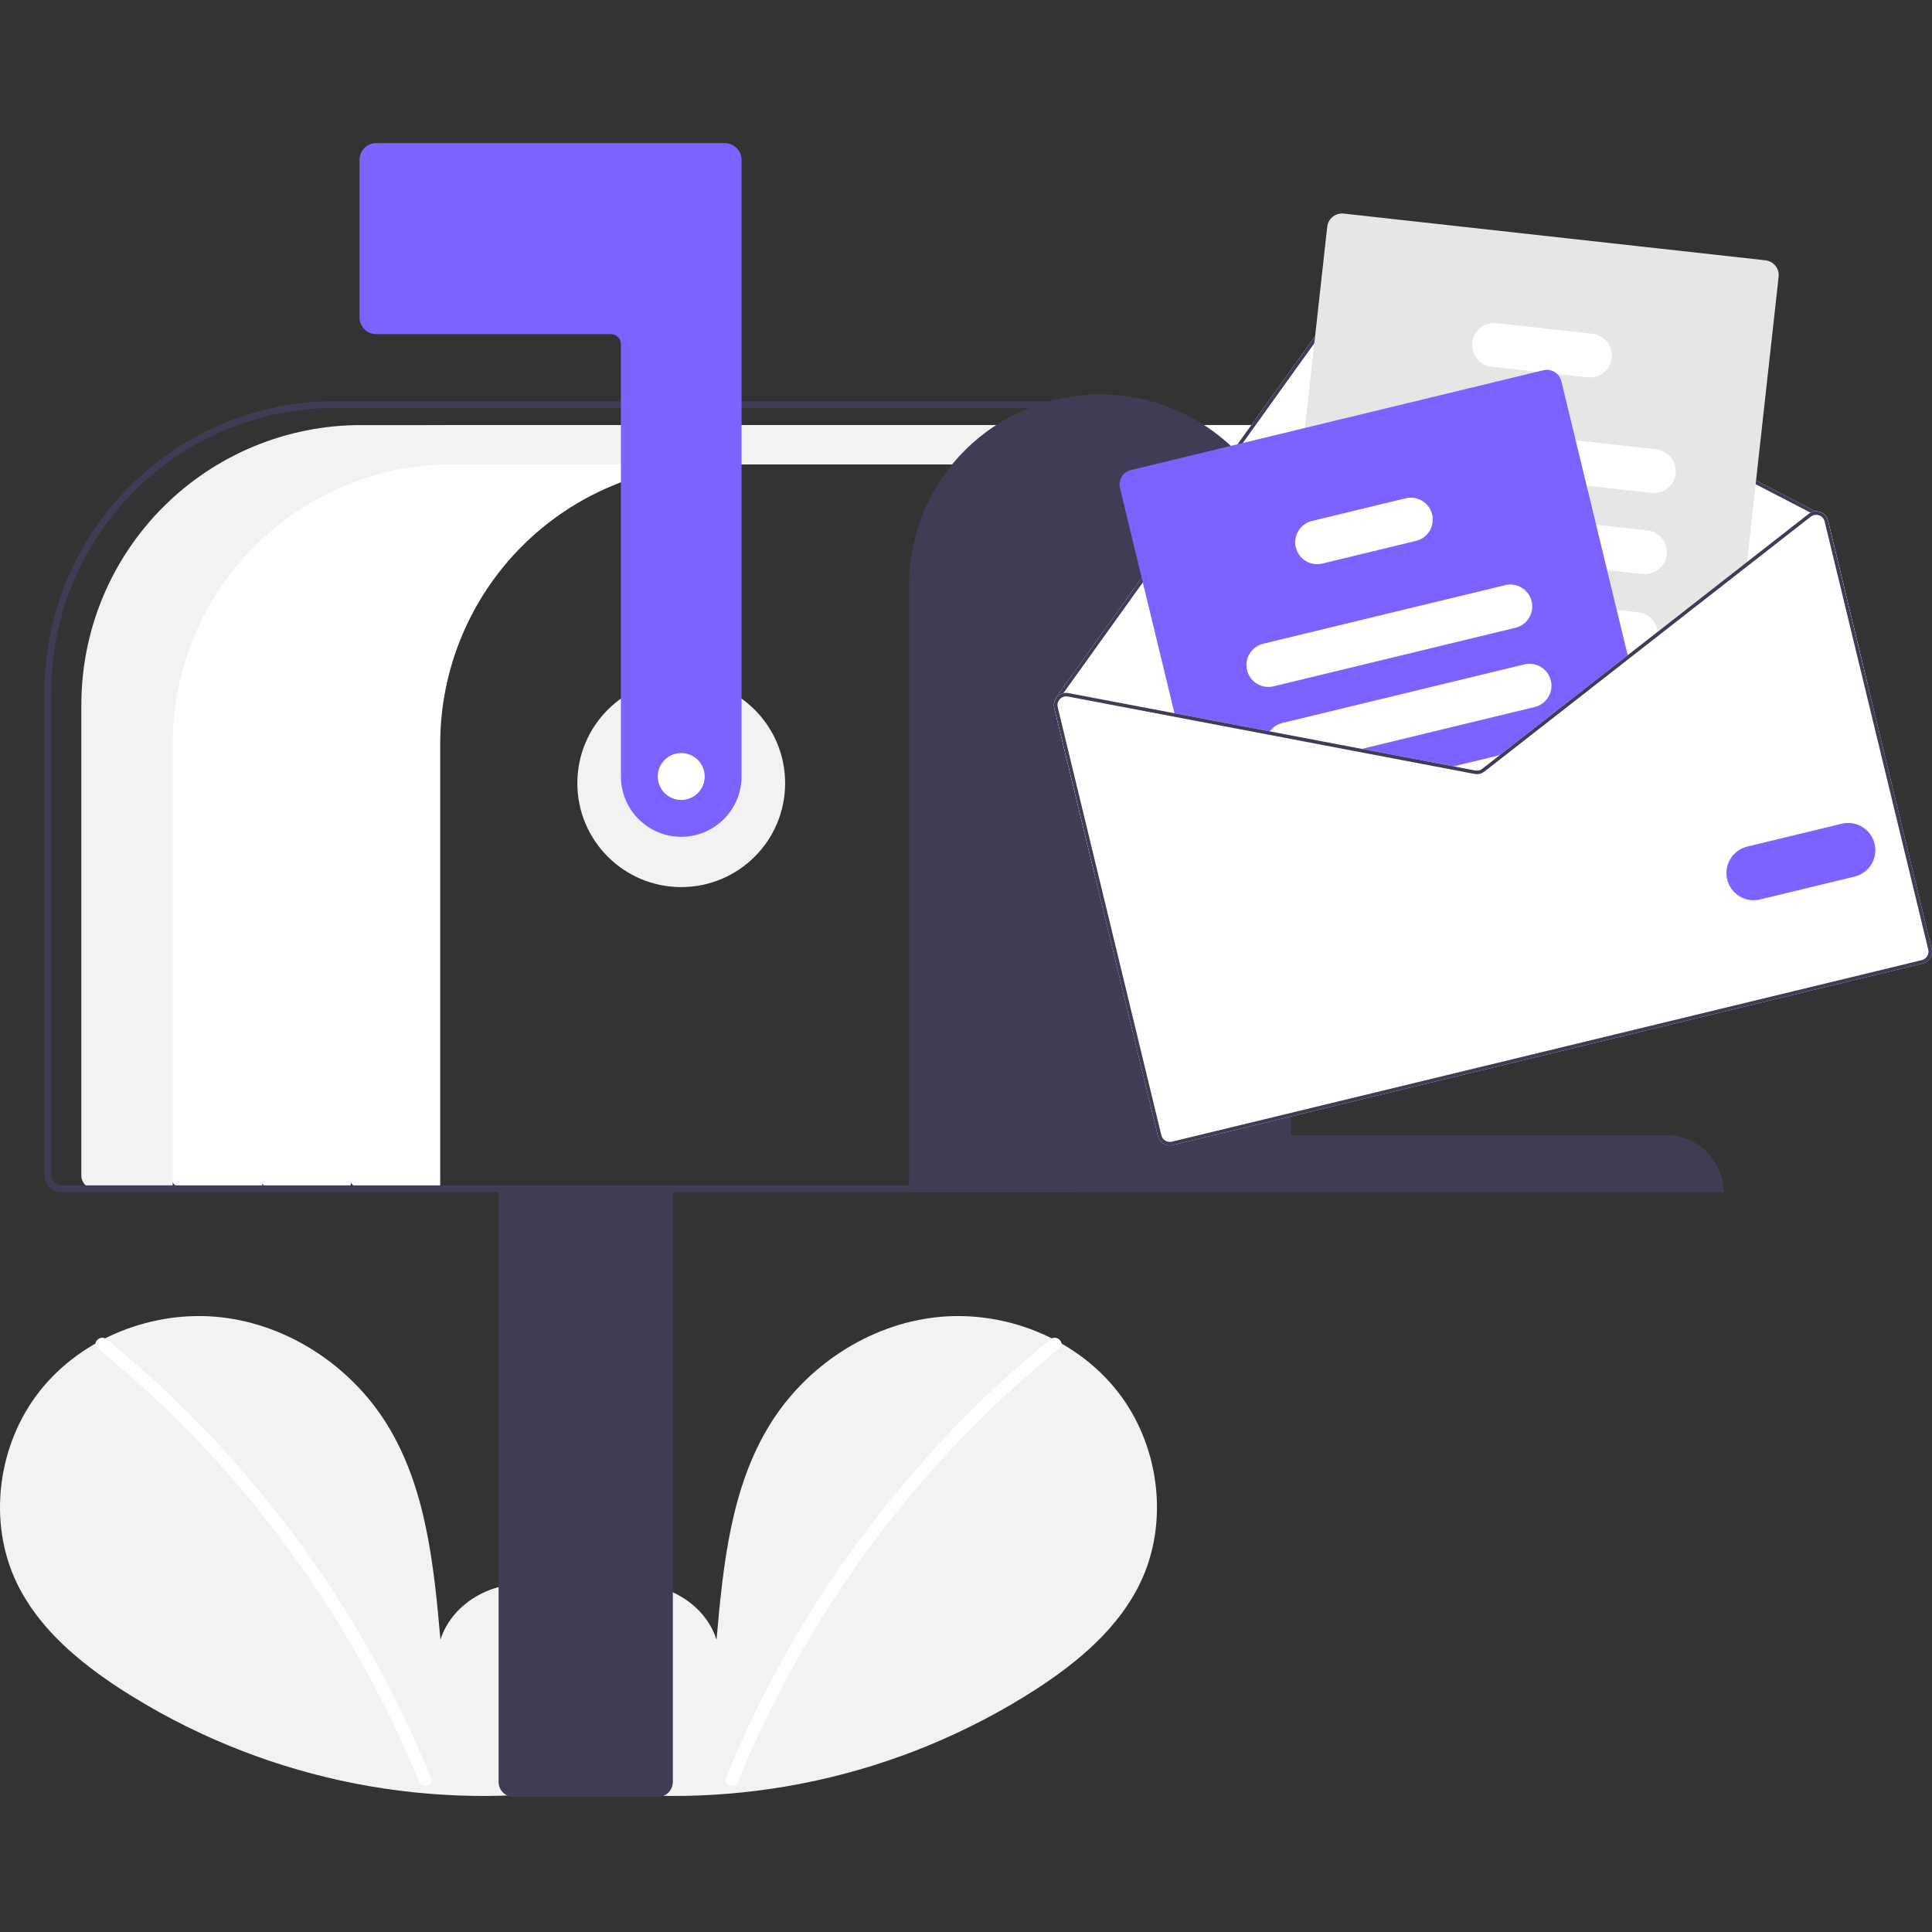 <svg width="216" height="216" viewBox="0 0 216 216" fill="none" xmlns="http://www.w3.org/2000/svg">
<rect x="0" y="0" width="216" height="216" fill="#333333" stroke="none"/>
<g clip-path="url(#clip0_371_5273)">
<path d="M63.478 198.973C66.946 196.043 69.052 191.414 68.499 186.908C67.947 182.403 64.526 178.26 60.089 177.303C55.651 176.347 50.592 178.995 49.244 183.33C48.503 174.973 47.648 166.265 43.205 159.148C39.181 152.703 32.212 148.092 24.66 147.267C17.108 146.442 9.156 149.558 4.446 155.519C-0.264 161.48 -1.417 170.146 1.882 176.99C4.312 182.031 8.789 185.783 13.48 188.836C28.638 198.616 46.818 202.593 64.676 200.035" fill="#F2F2F2"/>
<path d="M11.915 149.731C18.146 154.806 23.863 160.483 28.982 166.679C36.994 176.342 43.477 187.176 48.206 198.804C48.552 199.653 47.175 200.022 46.833 199.183C43.825 191.831 40.105 184.792 35.725 178.166C28.894 167.815 20.525 158.567 10.907 150.738C10.196 150.159 11.209 149.156 11.915 149.731V149.731Z" fill="white"/>
<path d="M65.873 198.973C62.406 196.043 60.3 191.414 60.852 186.908C61.404 182.403 64.825 178.26 69.263 177.303C73.701 176.347 78.759 178.995 80.107 183.33C80.849 174.973 81.704 166.265 86.147 159.148C90.17 152.703 97.139 148.092 104.691 147.267C112.244 146.442 120.195 149.558 124.905 155.519C129.616 161.48 130.769 170.146 127.47 176.99C125.04 182.031 120.563 185.783 115.872 188.836C100.713 198.616 82.533 202.593 64.676 200.035" fill="#F2F2F2"/>
<path d="M117.437 149.731C111.205 154.806 105.489 160.483 100.369 166.679C92.357 176.342 85.874 187.176 81.145 198.804C80.799 199.653 82.177 200.022 82.519 199.183C90.256 180.285 102.608 163.629 118.444 150.738C119.155 150.159 118.142 149.156 117.437 149.731V149.731Z" fill="white"/>
<path d="M76.163 99.178C82.578 99.178 87.778 93.978 87.778 87.563C87.778 81.148 82.578 75.948 76.163 75.948C69.748 75.948 64.548 81.148 64.548 87.563C64.548 93.978 69.748 99.178 76.163 99.178Z" fill="#F2F2F2"/>
<path d="M50.351 47.524H130.374V51.903H60.566C56.462 51.903 52.398 52.711 48.606 54.282C44.814 55.852 41.368 58.154 38.466 61.057C35.564 63.959 33.261 67.405 31.691 71.197C30.12 74.989 29.312 79.053 29.312 83.157V132.899H20.555C20.168 132.899 19.797 132.745 19.523 132.471C19.25 132.198 19.096 131.826 19.096 131.439V78.779C19.096 74.675 19.904 70.61 21.475 66.818C23.046 63.026 25.348 59.581 28.25 56.679C31.152 53.776 34.598 51.474 38.39 49.903C42.182 48.333 46.246 47.524 50.351 47.524Z" fill="white"/>
<path d="M60.255 47.524H140.279V51.903H70.471C66.366 51.903 62.302 52.711 58.51 54.282C54.718 55.852 51.272 58.154 48.37 61.057C45.468 63.959 43.166 67.405 41.595 71.197C40.024 74.989 39.216 79.053 39.216 83.157V132.899H30.459C30.072 132.899 29.701 132.745 29.427 132.471C29.154 132.198 29 131.826 29 131.439V78.779C29 74.675 29.808 70.61 31.379 66.818C32.95 63.026 35.252 59.581 38.154 56.679C41.057 53.776 44.502 51.474 48.294 49.903C52.086 48.333 56.15 47.524 60.255 47.524Z" fill="white"/>
<path d="M70.255 47.524H150.279V51.903H80.471C76.366 51.903 72.302 52.711 68.51 54.282C64.718 55.852 61.272 58.154 58.37 61.057C55.468 63.959 53.166 67.405 51.595 71.197C50.024 74.989 49.216 79.053 49.216 83.157V132.899H40.459C40.072 132.899 39.701 132.745 39.428 132.471C39.154 132.198 39 131.826 39 131.439V78.779C39 74.675 39.808 70.61 41.379 66.818C42.95 63.026 45.252 59.581 48.154 56.679C51.057 53.776 54.502 51.474 58.294 49.903C62.086 48.333 66.15 47.524 70.255 47.524Z" fill="white"/>
<path d="M40.351 47.524H120.374V51.903H50.566C46.462 51.903 42.398 52.711 38.606 54.282C34.814 55.852 31.368 58.154 28.466 61.057C25.564 63.959 23.262 67.405 21.691 71.197C20.12 74.989 19.312 79.053 19.312 83.157V132.899H10.555C10.168 132.899 9.797 132.745 9.523 132.471C9.25 132.198 9.096 131.826 9.096 131.439V78.779C9.096 74.675 9.904 70.61 11.475 66.818C13.046 63.026 15.348 59.581 18.25 56.679C21.152 53.776 24.598 51.474 28.39 49.903C32.182 48.333 36.246 47.524 40.351 47.524Z" fill="#F2F2F2"/>
<path d="M55.743 199.216V132.711H75.226V199.216C75.226 199.663 75.048 200.092 74.732 200.408C74.416 200.724 73.987 200.902 73.54 200.902H57.429C56.982 200.902 56.553 200.724 56.237 200.408C55.921 200.092 55.743 199.663 55.743 199.216Z" fill="#3F3D56"/>
<path d="M4.974 131.4V77.321C4.984 68.712 8.408 60.459 14.496 54.371C20.583 48.284 28.837 44.86 37.446 44.85H120V133.273H6.848C6.351 133.273 5.875 133.075 5.524 132.724C5.173 132.373 4.975 131.897 4.974 131.4ZM119.25 45.599H37.446C29.035 45.609 20.972 48.954 15.025 54.901C9.079 60.848 5.733 68.911 5.724 77.321V131.4C5.724 131.698 5.843 131.984 6.053 132.194C6.264 132.405 6.55 132.524 6.848 132.524H119.25V45.599Z" fill="#3F3D56"/>
<path d="M76.163 93.558C74.375 93.556 72.66 92.845 71.396 91.58C70.132 90.316 69.421 88.602 69.419 86.814V38.48C69.418 38.182 69.3 37.897 69.089 37.686C68.878 37.475 68.593 37.357 68.295 37.356H42.067C41.571 37.356 41.094 37.158 40.743 36.807C40.392 36.456 40.194 35.98 40.194 35.483V17.873C40.194 17.377 40.392 16.901 40.743 16.549C41.094 16.198 41.571 16.001 42.067 16H81.034C81.53 16.001 82.006 16.198 82.358 16.549C82.709 16.901 82.906 17.377 82.907 17.873V86.814C82.905 88.602 82.194 90.316 80.929 91.58C79.665 92.845 77.951 93.556 76.163 93.558Z" fill="#7B63FF"/>
<path d="M122.997 44.101C128.649 44.089 134.075 46.323 138.08 50.311C142.085 54.3 144.342 59.715 144.354 65.368V126.93H186.317C188.003 126.927 189.621 127.593 190.816 128.783C192.01 129.972 192.683 131.588 192.687 133.273H101.641V65.368C101.653 59.715 103.909 54.3 107.914 50.311C111.919 46.323 117.345 44.089 122.997 44.101Z" fill="#3F3D56"/>
<path d="M117.872 79.158L122.295 97.426L208.8 76.485L204.378 58.217C204.324 57.993 204.215 57.787 204.061 57.617C203.907 57.447 203.712 57.319 203.494 57.245C203.334 57.188 203.165 57.163 202.995 57.169L152.991 31.279C152.698 31.129 152.361 31.089 152.041 31.166C151.721 31.243 151.439 31.431 151.246 31.698L127.147 65.304L118.062 77.977C118.046 77.999 118.034 78.024 118.028 78.051C118.023 78.078 118.023 78.106 118.029 78.133C117.844 78.441 117.788 78.809 117.872 79.158Z" fill="white"/>
<path d="M118.029 78.133C118.033 78.157 118.042 78.18 118.055 78.2C118.068 78.22 118.085 78.238 118.105 78.252C118.128 78.268 118.155 78.279 118.183 78.284C118.211 78.29 118.239 78.29 118.267 78.284C118.312 78.272 118.352 78.244 118.379 78.206L118.41 78.163L118.883 77.501L127.474 65.525L151.566 31.927C151.704 31.736 151.905 31.602 152.133 31.547C152.362 31.492 152.602 31.521 152.811 31.628L202.427 57.319L202.873 57.55C202.891 57.557 202.909 57.564 202.928 57.569C202.961 57.563 202.995 57.56 203.03 57.559C203.076 57.544 203.115 57.511 203.138 57.468C203.15 57.445 203.158 57.42 203.16 57.394C203.162 57.368 203.16 57.343 203.152 57.318C203.145 57.293 203.132 57.27 203.116 57.25C203.099 57.23 203.079 57.214 203.056 57.202L202.995 57.169L152.991 31.279C152.698 31.129 152.361 31.089 152.041 31.166C151.721 31.243 151.439 31.431 151.246 31.698L127.147 65.304L118.062 77.977C118.046 77.999 118.034 78.024 118.028 78.051C118.023 78.078 118.023 78.106 118.029 78.133Z" fill="#3F3D56"/>
<path d="M144.009 79.996L145.935 80.21L160.226 81.793L169.7 82.842L170.259 82.904L182.081 73.67L182.534 73.316L185.326 71.136L195.26 63.377L195.32 62.833L198.853 30.942C198.901 30.503 198.773 30.063 198.497 29.718C198.221 29.373 197.82 29.152 197.381 29.102L150.226 23.878C149.787 23.831 149.347 23.959 149.002 24.235C148.657 24.51 148.435 24.912 148.386 25.351L145.894 47.845L144.512 60.317L143.275 71.474L142.702 76.655L142.535 78.156C142.487 78.596 142.616 79.036 142.892 79.381C143.168 79.725 143.57 79.947 144.009 79.996Z" fill="#E6E6E6"/>
<path d="M156.967 52.043L177.393 54.305L184.637 55.107C184.957 55.143 185.28 55.115 185.59 55.025C185.899 54.935 186.187 54.786 186.438 54.585C186.689 54.384 186.898 54.135 187.053 53.853C187.209 53.571 187.307 53.261 187.342 52.942C187.378 52.622 187.35 52.298 187.26 51.989C187.17 51.68 187.021 51.392 186.82 51.141C186.618 50.889 186.37 50.68 186.088 50.525C185.806 50.37 185.496 50.272 185.176 50.237L176.167 49.239L157.508 47.17C156.862 47.099 156.214 47.287 155.707 47.693C155.199 48.099 154.874 48.69 154.802 49.336C154.731 49.982 154.918 50.63 155.324 51.138C155.73 51.645 156.321 51.971 156.967 52.043Z" fill="white"/>
<path d="M155.804 61.079C155.857 61.088 155.91 61.097 155.963 61.103L179.675 63.73L183.634 64.169C184.28 64.24 184.928 64.052 185.435 63.646C185.943 63.239 186.268 62.648 186.339 62.002C186.411 61.356 186.223 60.708 185.816 60.2C185.41 59.693 184.819 59.368 184.173 59.296L178.448 58.663L159.666 56.582L156.505 56.231C155.873 56.161 155.238 56.339 154.735 56.728C154.231 57.117 153.899 57.686 153.808 58.316C153.717 58.945 153.875 59.586 154.247 60.101C154.62 60.617 155.178 60.967 155.804 61.079V61.079Z" fill="white"/>
<path d="M153.121 69.091C153.315 69.413 153.581 69.687 153.898 69.89C154.215 70.093 154.575 70.22 154.949 70.261L164.668 71.338L181.977 73.255L181.981 73.255L182.534 73.316L185.326 71.136C185.343 70.97 185.344 70.803 185.327 70.637C185.268 70.081 185.021 69.561 184.626 69.165C184.232 68.768 183.714 68.518 183.158 68.455L180.754 68.188L171.216 67.132L164.353 66.371L155.488 65.389C155.034 65.339 154.575 65.416 154.162 65.614C153.75 65.811 153.401 66.119 153.154 66.504C152.908 66.889 152.774 67.335 152.768 67.793C152.762 68.25 152.884 68.699 153.121 69.091L153.121 69.091Z" fill="white"/>
<path d="M166.771 40.998L171.853 41.561L174.098 41.81L177.489 42.186C178.135 42.257 178.783 42.069 179.291 41.663C179.798 41.256 180.123 40.665 180.195 40.019C180.266 39.373 180.078 38.724 179.672 38.217C179.265 37.71 178.674 37.384 178.028 37.313L167.312 36.127C166.667 36.055 166.019 36.243 165.511 36.649C165.003 37.055 164.678 37.646 164.606 38.292C164.534 38.938 164.722 39.586 165.128 40.093C165.534 40.601 166.125 40.926 166.771 40.998V40.998Z" fill="white"/>
<path d="M125.214 54.566L131.41 80.162L141.752 82.128L151.318 83.949L161.582 85.902L164.861 86.526C165.053 86.562 165.251 86.557 165.44 86.511C165.63 86.466 165.808 86.38 165.962 86.26L168.593 84.205L170.259 82.904L182.081 73.67L174.564 42.619C174.49 42.31 174.328 42.029 174.098 41.81C173.896 41.616 173.649 41.477 173.379 41.403C173.109 41.33 172.825 41.326 172.553 41.392L126.442 52.554C126.012 52.658 125.642 52.929 125.412 53.306C125.181 53.683 125.11 54.136 125.214 54.566Z" fill="#7B63FF"/>
<path d="M139.422 74.928C139.575 75.56 139.973 76.104 140.528 76.443C141.082 76.781 141.748 76.886 142.38 76.733L169.437 70.183C170.068 70.03 170.613 69.632 170.951 69.077C171.29 68.523 171.394 67.857 171.242 67.225C171.235 67.194 171.227 67.163 171.216 67.133C171.043 66.524 170.641 66.005 170.095 65.686C169.548 65.367 168.899 65.271 168.284 65.42L141.227 71.97C140.596 72.123 140.051 72.521 139.712 73.076C139.374 73.63 139.269 74.296 139.422 74.928Z" fill="white"/>
<path d="M141.752 82.128L151.318 83.949L171.582 79.044C172.214 78.891 172.759 78.493 173.097 77.938C173.436 77.383 173.54 76.717 173.387 76.085C173.234 75.454 172.837 74.909 172.282 74.57C171.727 74.231 171.06 74.127 170.429 74.28L143.372 80.83C142.806 80.966 142.308 81.3 141.968 81.771C141.886 81.884 141.813 82.003 141.752 82.128Z" fill="white"/>
<path d="M161.582 85.902L164.861 86.526C165.053 86.562 165.251 86.557 165.44 86.511C165.63 86.466 165.808 86.38 165.962 86.26L168.593 84.205L161.582 85.902Z" fill="white"/>
<path d="M144.874 61.203C145.027 61.835 145.425 62.379 145.979 62.718C146.534 63.056 147.2 63.161 147.832 63.008L158.312 60.471C158.943 60.318 159.487 59.92 159.826 59.365C160.164 58.811 160.269 58.145 160.117 57.513C160.035 57.174 159.881 56.856 159.665 56.582C159.376 56.211 158.985 55.931 158.54 55.776C158.096 55.621 157.616 55.598 157.159 55.708L146.679 58.245C146.047 58.398 145.502 58.795 145.164 59.35C144.825 59.905 144.721 60.572 144.874 61.203V61.203Z" fill="white"/>
<path d="M151.317 83.949L161.582 85.902L164.861 86.527C165.053 86.563 165.25 86.557 165.44 86.511C165.63 86.466 165.808 86.38 165.962 86.26L168.595 84.205L167.671 84.429L165.72 85.95C165.61 86.036 165.483 86.097 165.348 86.129C165.212 86.162 165.071 86.166 164.934 86.141L162.506 85.679L152.241 83.725L151.317 83.949ZM181.98 73.256L182.08 73.669L182.535 73.315L181.98 73.256ZM151.317 83.949L161.582 85.902L164.861 86.527C165.053 86.563 165.25 86.557 165.44 86.511C165.63 86.466 165.808 86.38 165.962 86.26L168.595 84.205L167.671 84.429L165.72 85.95C165.61 86.036 165.483 86.097 165.348 86.129C165.212 86.162 165.071 86.166 164.934 86.141L162.506 85.679L152.241 83.725L151.317 83.949ZM151.317 83.949L161.582 85.902L164.861 86.527C165.053 86.563 165.25 86.557 165.44 86.511C165.63 86.466 165.808 86.38 165.962 86.26L168.595 84.205L167.671 84.429L165.72 85.95C165.61 86.036 165.483 86.097 165.348 86.129C165.212 86.162 165.071 86.166 164.934 86.141L162.506 85.679L152.241 83.725L151.317 83.949ZM117.872 79.158L129.456 127.008C129.542 127.362 129.765 127.667 130.075 127.856C130.386 128.046 130.759 128.104 131.113 128.019L214.95 107.724C215.304 107.638 215.609 107.415 215.799 107.104C215.988 106.794 216.047 106.421 215.961 106.067L204.378 58.217C204.324 57.994 204.215 57.787 204.061 57.617C203.907 57.447 203.712 57.319 203.494 57.245C203.334 57.188 203.165 57.163 202.995 57.169C202.797 57.175 202.603 57.226 202.427 57.319C202.346 57.357 202.27 57.404 202.2 57.46L195.319 62.833L185.327 70.638L181.979 73.253L181.98 73.256L181.977 73.257L169.7 82.84L167.671 84.428L165.72 85.95C165.61 86.036 165.483 86.097 165.348 86.129C165.212 86.162 165.071 86.166 164.934 86.141L162.506 85.679L152.241 83.725L141.967 81.771L119.463 77.489C119.271 77.451 119.073 77.455 118.883 77.501C118.627 77.564 118.395 77.698 118.213 77.889C118.144 77.964 118.082 78.046 118.029 78.133C117.844 78.441 117.788 78.809 117.872 79.158ZM151.317 83.949L161.582 85.902L164.861 86.527C165.053 86.563 165.25 86.557 165.44 86.511C165.63 86.466 165.808 86.38 165.962 86.26L168.595 84.205L167.671 84.429L165.72 85.95C165.61 86.036 165.483 86.097 165.348 86.129C165.212 86.162 165.071 86.166 164.934 86.141L162.506 85.679L152.241 83.725L151.317 83.949ZM151.317 83.949L161.582 85.902L164.861 86.527C165.053 86.563 165.25 86.557 165.44 86.511C165.63 86.466 165.808 86.38 165.962 86.26L168.595 84.205L167.671 84.429L165.72 85.95C165.61 86.036 165.483 86.097 165.348 86.129C165.212 86.162 165.071 86.166 164.934 86.141L162.506 85.679L152.241 83.725L151.317 83.949ZM151.317 83.949L161.582 85.902L164.861 86.527C165.053 86.563 165.25 86.557 165.44 86.511C165.63 86.466 165.808 86.38 165.962 86.26L168.595 84.205L167.671 84.429L165.72 85.95C165.61 86.036 165.483 86.097 165.348 86.129C165.212 86.162 165.071 86.166 164.934 86.141L162.506 85.679L152.241 83.725L151.317 83.949Z" fill="white"/>
<path d="M151.317 83.949L161.582 85.902L164.861 86.527C165.053 86.563 165.25 86.557 165.44 86.511C165.63 86.466 165.808 86.38 165.962 86.26L168.595 84.205L167.671 84.428L165.72 85.95C165.61 86.036 165.483 86.097 165.348 86.129C165.212 86.162 165.071 86.166 164.934 86.141L162.506 85.679L152.241 83.725L151.317 83.949ZM181.98 73.256L182.08 73.669L182.535 73.315L181.98 73.256ZM151.317 83.949L161.582 85.902L164.861 86.527C165.053 86.563 165.25 86.557 165.44 86.511C165.63 86.466 165.808 86.38 165.962 86.26L168.595 84.205L167.671 84.428L165.72 85.95C165.61 86.036 165.483 86.097 165.348 86.129C165.212 86.162 165.071 86.166 164.934 86.141L162.506 85.679L152.241 83.725L151.317 83.949ZM151.317 83.949L161.582 85.902L164.861 86.527C165.053 86.563 165.25 86.557 165.44 86.511C165.63 86.466 165.808 86.38 165.962 86.26L168.595 84.205L167.671 84.428L165.72 85.95C165.61 86.036 165.483 86.097 165.348 86.129C165.212 86.162 165.071 86.166 164.934 86.141L162.506 85.679L152.241 83.725L151.317 83.949ZM118.41 78.163L118.461 78.201C118.47 78.187 118.485 78.174 118.496 78.16C118.609 78.042 118.75 77.954 118.906 77.903C119.062 77.853 119.228 77.843 119.389 77.872L141.752 82.126L151.317 83.949L161.582 85.902L164.861 86.527C165.053 86.563 165.25 86.557 165.44 86.511C165.63 86.466 165.808 86.38 165.962 86.26L168.595 84.205L167.671 84.428L165.72 85.95C165.61 86.036 165.483 86.097 165.348 86.129C165.212 86.162 165.071 86.166 164.934 86.141L162.506 85.679L152.241 83.725L141.967 81.771L119.463 77.489C119.271 77.451 119.073 77.455 118.883 77.501L118.41 78.163ZM117.872 79.158L129.456 127.008C129.542 127.362 129.765 127.667 130.075 127.856C130.386 128.046 130.759 128.104 131.113 128.019L214.95 107.724C215.304 107.638 215.609 107.415 215.799 107.104C215.988 106.794 216.047 106.421 215.961 106.067L204.378 58.217C204.324 57.994 204.215 57.787 204.061 57.617C203.907 57.447 203.712 57.319 203.494 57.245C203.334 57.188 203.165 57.163 202.995 57.169C202.797 57.175 202.603 57.226 202.427 57.319C202.346 57.357 202.27 57.404 202.2 57.46L195.319 62.833L185.327 70.638L181.979 73.253L181.98 73.256L181.977 73.257L169.7 82.84L167.671 84.428L165.72 85.95C165.61 86.036 165.483 86.097 165.348 86.129C165.212 86.162 165.071 86.166 164.934 86.141L162.506 85.679L152.241 83.725L141.967 81.771L119.463 77.489C119.271 77.451 119.073 77.455 118.883 77.501C118.627 77.564 118.395 77.698 118.213 77.889C118.144 77.964 118.082 78.046 118.029 78.133C117.844 78.441 117.788 78.809 117.872 79.158ZM118.254 79.066C118.22 78.925 118.218 78.778 118.248 78.636C118.278 78.494 118.339 78.36 118.427 78.245C118.435 78.228 118.447 78.213 118.461 78.201C118.47 78.187 118.485 78.174 118.496 78.16C118.609 78.042 118.75 77.954 118.906 77.903C119.062 77.853 119.228 77.843 119.389 77.872L141.752 82.126L151.317 83.949L161.582 85.902L164.861 86.527C165.053 86.563 165.25 86.557 165.44 86.511C165.63 86.466 165.808 86.38 165.962 86.26L168.595 84.205L170.26 82.904L182.08 73.669L182.535 73.315L185.325 71.135L195.261 63.376L202.444 57.767C202.553 57.681 202.679 57.62 202.813 57.588C202.851 57.579 202.889 57.572 202.928 57.569C202.961 57.563 202.995 57.56 203.03 57.559C203.144 57.558 203.258 57.577 203.367 57.614C203.522 57.668 203.661 57.76 203.771 57.881C203.881 58.003 203.96 58.15 203.999 58.309L215.582 106.159C215.613 106.284 215.618 106.414 215.598 106.542C215.578 106.669 215.533 106.791 215.466 106.902C215.399 107.012 215.311 107.108 215.206 107.184C215.102 107.26 214.984 107.314 214.859 107.344L131.021 127.64C130.768 127.701 130.501 127.658 130.279 127.523C130.058 127.387 129.899 127.168 129.838 126.915L118.254 79.066ZM151.317 83.949L161.582 85.902L164.861 86.527C165.053 86.563 165.25 86.557 165.44 86.511C165.63 86.466 165.808 86.38 165.962 86.26L168.595 84.205L167.671 84.429L165.72 85.95C165.61 86.036 165.483 86.097 165.348 86.129C165.212 86.162 165.071 86.166 164.934 86.141L162.506 85.679L152.241 83.725L151.317 83.949ZM151.317 83.949L161.582 85.902L164.861 86.527C165.053 86.563 165.25 86.557 165.44 86.511C165.63 86.466 165.808 86.38 165.962 86.26L168.595 84.205L167.671 84.429L165.72 85.95C165.61 86.036 165.483 86.097 165.348 86.129C165.212 86.162 165.071 86.166 164.934 86.141L162.506 85.679L152.241 83.725L151.317 83.949ZM151.317 83.949L161.582 85.902L164.861 86.527C165.053 86.563 165.25 86.557 165.44 86.511C165.63 86.466 165.808 86.38 165.962 86.26L168.595 84.205L167.671 84.429L165.72 85.95C165.61 86.036 165.483 86.097 165.348 86.129C165.212 86.162 165.071 86.166 164.934 86.141L162.506 85.679L152.241 83.725L151.317 83.949Z" fill="#3F3D56"/>
<path d="M193.1 98.323C192.911 97.539 193.041 96.712 193.461 96.023C193.881 95.335 194.557 94.841 195.34 94.65L205.922 92.089C206.705 91.902 207.53 92.034 208.216 92.454C208.903 92.874 209.394 93.55 209.584 94.332C209.773 95.115 209.645 95.94 209.227 96.628C208.809 97.316 208.135 97.81 207.353 98.002L196.772 100.564C195.988 100.752 195.161 100.623 194.472 100.202C193.784 99.782 193.29 99.106 193.1 98.323Z" fill="#7B63FF"/>
<path d="M76.163 89.436C77.611 89.436 78.785 88.262 78.785 86.814C78.785 85.365 77.611 84.191 76.163 84.191C74.714 84.191 73.54 85.365 73.54 86.814C73.54 88.262 74.714 89.436 76.163 89.436Z" fill="white"/>
</g>
<defs>
<clipPath id="clip0_371_5273">
<rect width="216" height="184.902" fill="white" transform="translate(0 16)"/>
</clipPath>
</defs>
</svg>
